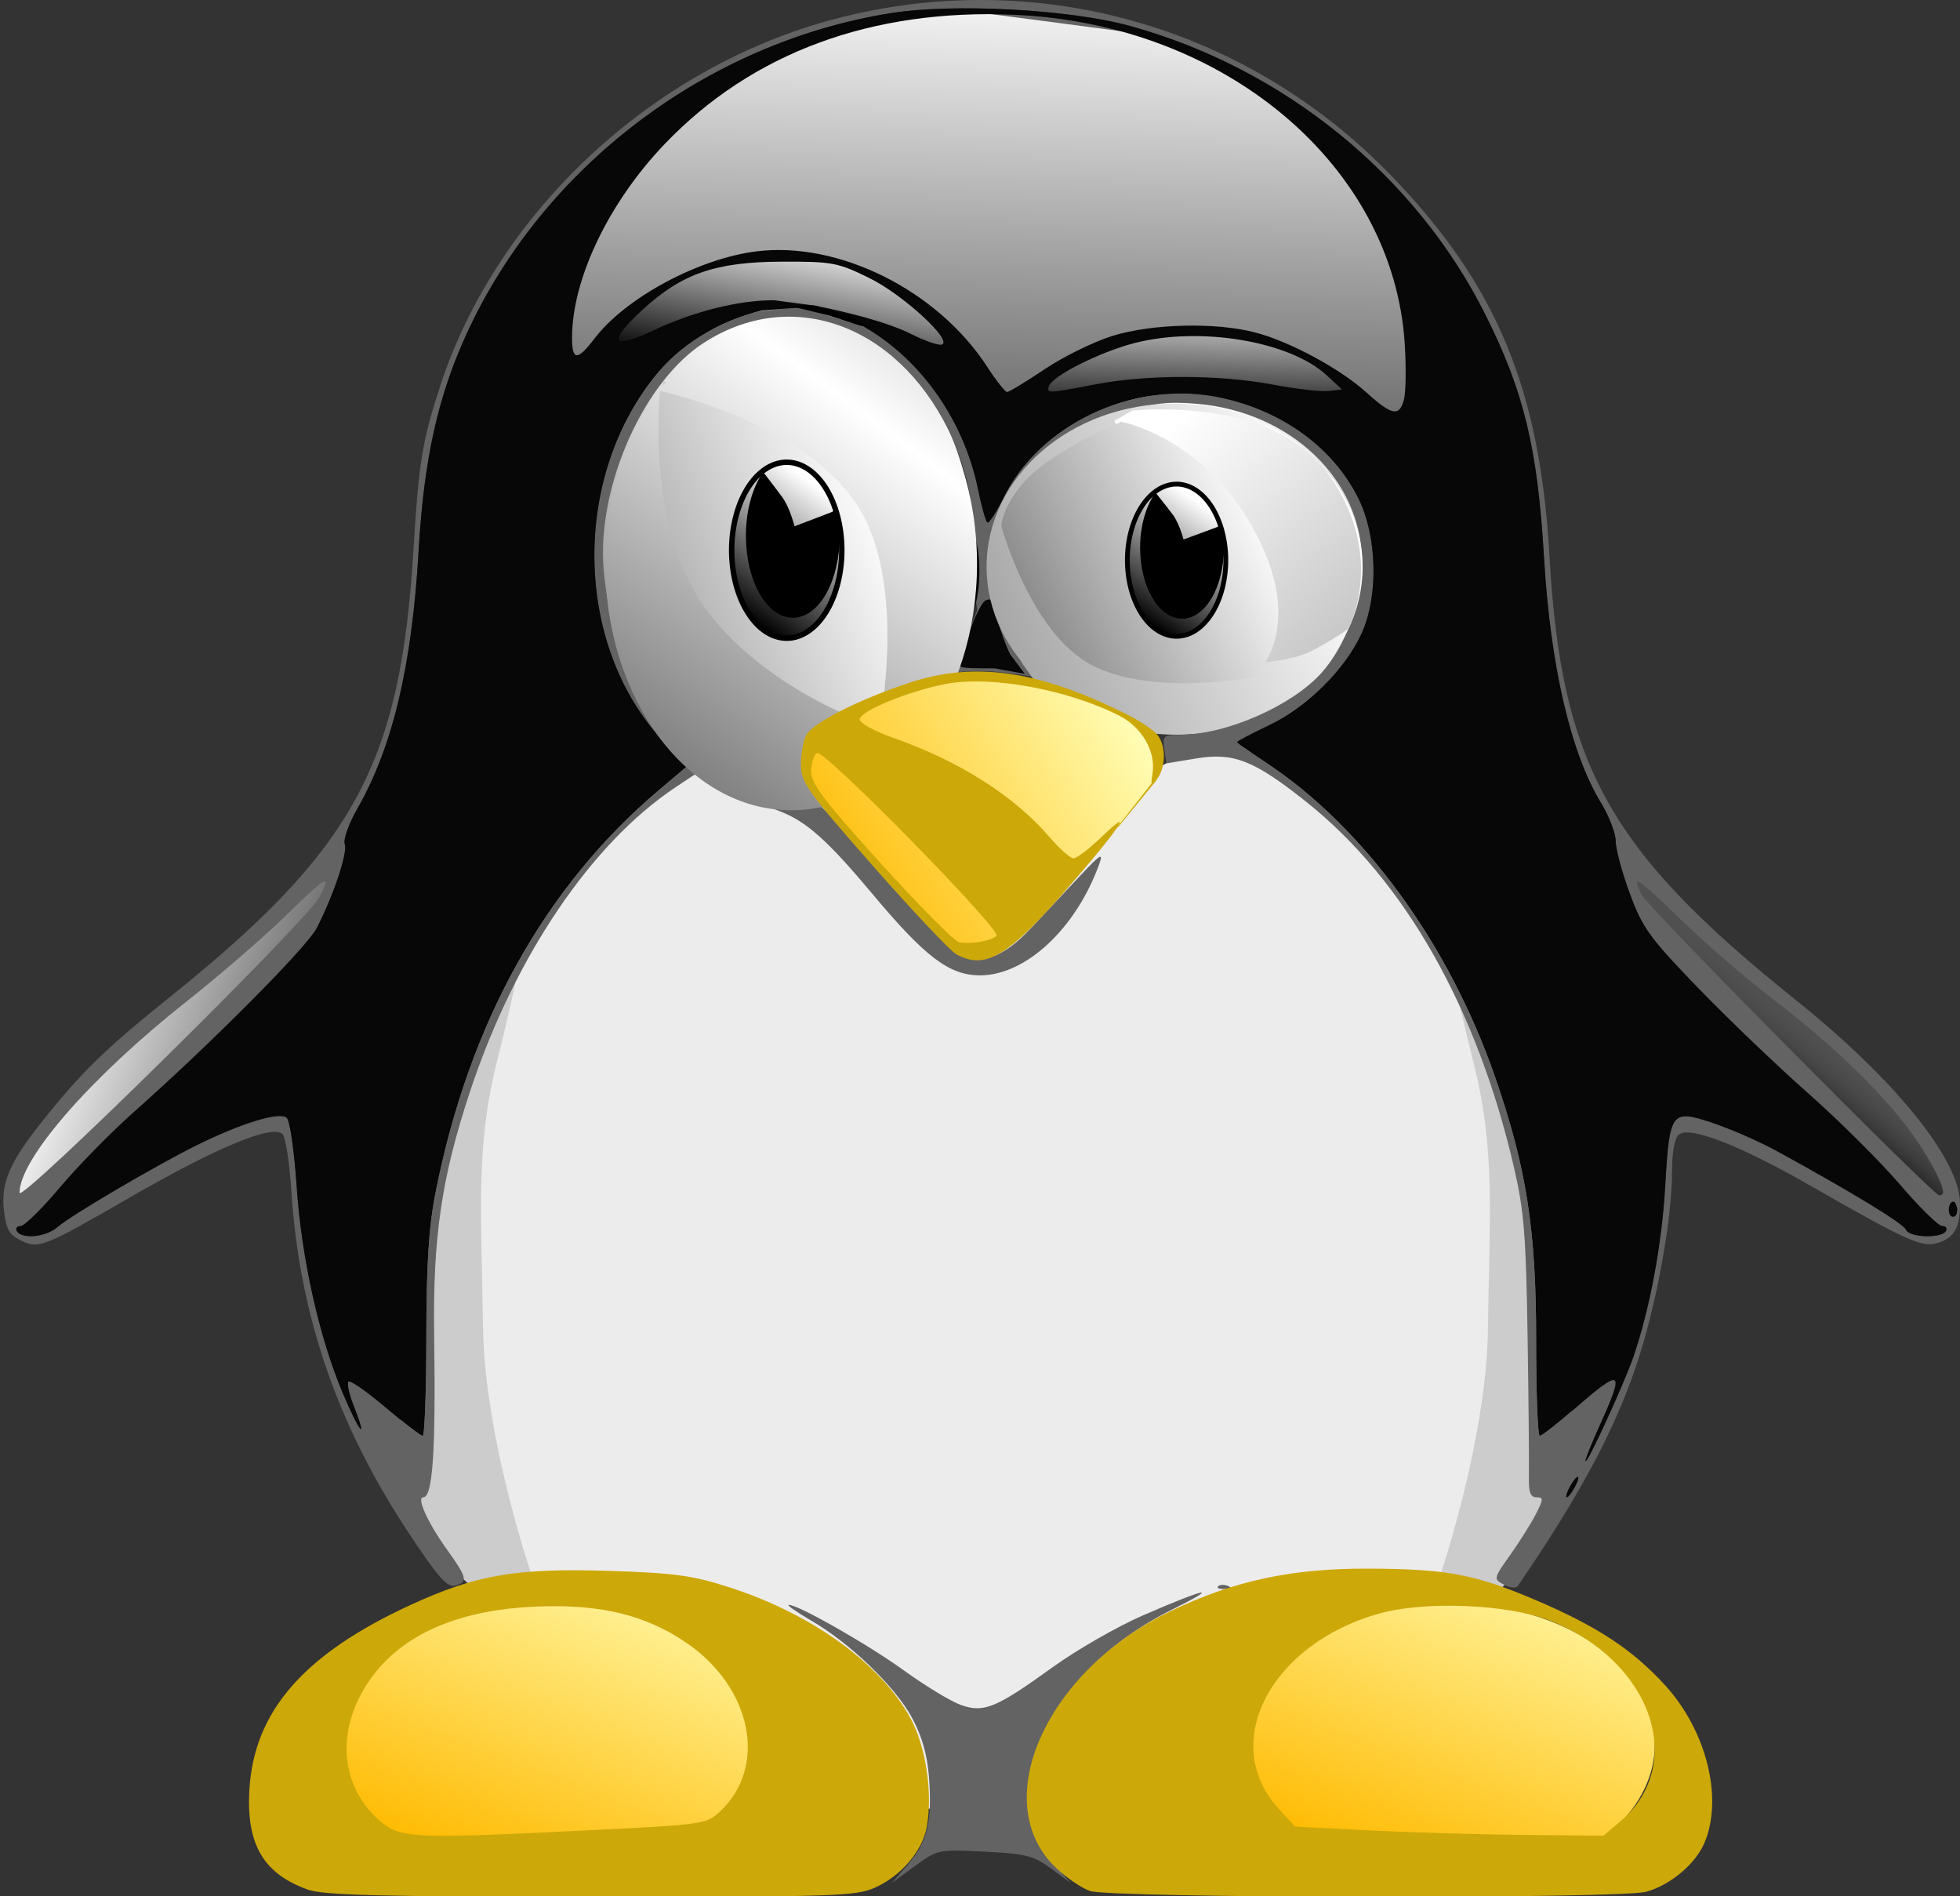 <?xml version="1.0" encoding="UTF-8" standalone="no"?>
<!-- Created with Inkscape (http://www.inkscape.org/) -->

<svg
   xmlns:dc="http://purl.org/dc/elements/1.1/"
   xmlns:cc="http://creativecommons.org/ns#"
   xmlns:rdf="http://www.w3.org/1999/02/22-rdf-syntax-ns#"
   xmlns:svg="http://www.w3.org/2000/svg"
   xmlns="http://www.w3.org/2000/svg"
   xmlns:xlink="http://www.w3.org/1999/xlink"
   xmlns:sodipodi="http://sodipodi.sourceforge.net/DTD/sodipodi-0.dtd"
   xmlns:inkscape="http://www.inkscape.org/namespaces/inkscape"
   version="1.0"
   width="609.688"
   height="589.726"
   id="svg2"
   sodipodi:version="0.32"
   inkscape:version="0.92.2 5c3e80d, 2017-08-06"
   sodipodi:docname="tux.svg"
   inkscape:output_extension="org.inkscape.output.svg.inkscape">
  <rect width="100%" height="100%" fill="#333333" stroke="none"/>
  <sodipodi:namedview
     inkscape:window-height="703"
     inkscape:window-width="1366"
     inkscape:pageshadow="2"
     inkscape:pageopacity="0.0"
     guidetolerance="10.0"
     gridtolerance="10.0"
     objecttolerance="10.0"
     borderopacity="1.0"
     bordercolor="#666666"
     pagecolor="#ffffff"
     id="base"
     showgrid="false"
     inkscape:zoom="0.8567168"
     inkscape:cx="114.63587"
     inkscape:cy="294.91286"
     inkscape:window-x="0"
     inkscape:window-y="282"
     inkscape:current-layer="leftEye"
     inkscape:window-maximized="1"
     inkscape:snap-to-guides="true"
     inkscape:snap-grids="false" />
  <defs
     id="defs4">
    <inkscape:perspective
       sodipodi:type="inkscape:persp3d"
       inkscape:vp_x="0 : 294.86316 : 1"
       inkscape:vp_y="0 : 1000 : 0"
       inkscape:vp_z="609.68799 : 294.86316 : 1"
       inkscape:persp3d-origin="304.84399 : 196.57544 : 1"
       id="perspective2713" />
    <linearGradient
       id="linearGradient23837">
      <stop
         id="stop23839"
         style="stop-color:#ffba00;stop-opacity:1"
         offset="0" />
      <stop
         id="stop23841"
         style="stop-color:#ffffba;stop-opacity:1"
         offset="1" />
    </linearGradient>
    <linearGradient
       id="linearGradient10084">
      <stop
         id="stop10086"
         style="stop-color:#000000;stop-opacity:1"
         offset="0" />
      <stop
         id="stop10088"
         style="stop-color:#000000;stop-opacity:0"
         offset="1" />
    </linearGradient>
    <linearGradient
       id="linearGradient5197">
      <stop
         id="stop5199"
         style="stop-color:#000000;stop-opacity:1"
         offset="0" />
      <stop
         id="stop5201"
         style="stop-color:#ffffff;stop-opacity:1"
         offset="1" />
    </linearGradient>
    <linearGradient
       id="linearGradient3225">
      <stop
         id="stop3227"
         style="stop-color:#000000;stop-opacity:0.72"
         offset="0" />
      <stop
         id="stop3229"
         style="stop-color:#ffffff;stop-opacity:0"
         offset="1" />
    </linearGradient>
    <linearGradient
       x1="263.61"
       y1="435.385"
       x2="358.502"
       y2="314.54"
       id="linearGradient7163"
       xlink:href="#linearGradient5197"
       gradientUnits="userSpaceOnUse"
       spreadMethod="reflect" />
    <linearGradient
       x1="353.828"
       y1="353.78"
       x2="370.982"
       y2="331.954"
       id="linearGradient10090"
       xlink:href="#linearGradient5197"
       gradientUnits="userSpaceOnUse" />
    <linearGradient
       x1="353.828"
       y1="353.78"
       x2="370.982"
       y2="331.954"
       id="linearGradient10111"
       xlink:href="#linearGradient5197"
       gradientUnits="userSpaceOnUse" />
    <linearGradient
       x1="283.116"
       y1="420.784"
       x2="450.774"
       y2="341.97"
       id="linearGradient11090"
       xlink:href="#linearGradient5197"
       gradientUnits="userSpaceOnUse" />
    <linearGradient
       x1="278.782"
       y1="598.482"
       x2="300.019"
       y2="538.18"
       id="linearGradient23835"
       xlink:href="#linearGradient23837"
       gradientUnits="userSpaceOnUse" />
    <linearGradient
       x1="278.782"
       y1="598.482"
       x2="300.019"
       y2="538.18"
       id="linearGradient3203"
       xlink:href="#linearGradient23837"
       gradientUnits="userSpaceOnUse" />
    <linearGradient
       x1="375.171"
       y1="481.127"
       x2="375.171"
       y2="627.552"
       id="linearGradient5169"
       xlink:href="#linearGradient3225"
       gradientUnits="userSpaceOnUse" />
    <linearGradient
       x1="374.405"
       y1="322.731"
       x2="376.959"
       y2="480.082"
       id="linearGradient3323"
       xlink:href="#linearGradient3225"
       gradientUnits="userSpaceOnUse"
       gradientTransform="matrix(1.024,0,0,1.05,-12.2,-42.416)" />
    <linearGradient
       x1="380.475"
       y1="608.659"
       x2="381.771"
       y2="498.263"
       id="linearGradient3331"
       xlink:href="#linearGradient3225"
       gradientUnits="userSpaceOnUse" />
    <linearGradient
       x1="351.306"
       y1="540.312"
       x2="353.609"
       y2="645.335"
       id="linearGradient3347"
       xlink:href="#linearGradient3225"
       gradientUnits="userSpaceOnUse" />
    <linearGradient
       x1="353.828"
       y1="353.78"
       x2="370.982"
       y2="331.954"
       id="linearGradient2254"
       xlink:href="#linearGradient5197"
       gradientUnits="userSpaceOnUse" />
    <linearGradient
       x1="416.037"
       y1="314.992"
       x2="416.674"
       y2="287.509"
       id="linearGradient2365"
       xlink:href="#linearGradient5197"
       gradientUnits="userSpaceOnUse"
       gradientTransform="matrix(1.591,0,0,1.591,-1056.204,29.129)" />
    <linearGradient
       x1="333.627"
       y1="305.531"
       x2="338.832"
       y2="276.245"
       id="linearGradient2368"
       xlink:href="#linearGradient5197"
       gradientUnits="userSpaceOnUse"
       gradientTransform="matrix(1.591,0,0,1.591,-1056.204,29.129)" />
    <linearGradient
       x1="379.113"
       y1="378.88"
       x2="383.809"
       y2="225.323"
       id="linearGradient2371"
       xlink:href="#linearGradient5197"
       gradientUnits="userSpaceOnUse"
       gradientTransform="matrix(1.591,0,0,1.591,-1056.204,29.129)"
       spreadMethod="repeat" />
    <linearGradient
       x1="267.005"
       y1="450.158"
       x2="195.341"
       y2="423.268"
       id="linearGradient2375"
       xlink:href="#linearGradient5197"
       gradientUnits="userSpaceOnUse"
       gradientTransform="matrix(1.591,0,0,1.591,-1056.204,29.129)" />
    <linearGradient
       x1="346.896"
       y1="409.873"
       x2="406.499"
       y2="371.665"
       id="linearGradient2379"
       xlink:href="#linearGradient23837"
       gradientUnits="userSpaceOnUse"
       gradientTransform="matrix(1.591,0,0,1.591,-1056.204,29.129)" />
    <linearGradient
       x1="228.8"
       y1="401.767"
       x2="361.57"
       y2="343.166"
       id="linearGradient2382"
       xlink:href="#linearGradient5197"
       gradientUnits="userSpaceOnUse"
       gradientTransform="matrix(1.591,0,0,1.591,-1056.204,29.129)" />
    <linearGradient
       x1="335.762"
       y1="383.675"
       x2="432.982"
       y2="334.342"
       id="linearGradient2385"
       xlink:href="#linearGradient5197"
       gradientUnits="userSpaceOnUse"
       gradientTransform="matrix(1.591,0,0,1.591,-1056.204,29.129)" />
    <linearGradient
       x1="584.447"
       y1="496.834"
       x2="411.609"
       y2="312.987"
       id="linearGradient2388"
       xlink:href="#linearGradient5197"
       gradientUnits="userSpaceOnUse"
       gradientTransform="matrix(1.591,0,0,1.591,-1056.204,29.129)" />
    <linearGradient
       x1="533.033"
       y1="446.524"
       x2="547.334"
       y2="428.583"
       id="linearGradient2392"
       xlink:href="#linearGradient3225"
       gradientUnits="userSpaceOnUse"
       gradientTransform="matrix(1.591,0,0,1.591,-1056.204,29.129)" />
    <linearGradient
       inkscape:collect="always"
       xlink:href="#linearGradient5197"
       id="linearGradient2725"
       gradientUnits="userSpaceOnUse"
       spreadMethod="reflect"
       x1="263.61"
       y1="435.385"
       x2="358.502"
       y2="314.54"
       gradientTransform="matrix(1.66,0,0,1.567,-314.914,-355.608)" />
    <linearGradient
       inkscape:collect="always"
       xlink:href="#linearGradient5197"
       id="linearGradient2727"
       gradientUnits="userSpaceOnUse"
       x1="283.116"
       y1="420.784"
       x2="450.774"
       y2="341.97"
       gradientTransform="matrix(1.731,0,0,1.824,-355.592,-447.436)" />
    <linearGradient
       inkscape:collect="always"
       xlink:href="#linearGradient5197"
       id="linearGradient2729"
       gradientUnits="userSpaceOnUse"
       gradientTransform="matrix(1.549,0,0,1.525,-273.677,-344.443)"
       x1="584.447"
       y1="496.834"
       x2="411.609"
       y2="312.987" />
    <linearGradient
       inkscape:collect="always"
       xlink:href="#linearGradient5197"
       id="linearGradient2731"
       gradientUnits="userSpaceOnUse"
       gradientTransform="matrix(1.591,0,0,1.591,-291.448,-365.043)"
       x1="335.762"
       y1="383.675"
       x2="432.982"
       y2="334.342" />
    <linearGradient
       inkscape:collect="always"
       xlink:href="#linearGradient5197"
       id="linearGradient2733"
       gradientUnits="userSpaceOnUse"
       gradientTransform="matrix(1.591,0,0,1.591,-291.448,-365.043)"
       x1="228.8"
       y1="401.767"
       x2="361.57"
       y2="343.166" />
    <linearGradient
       inkscape:collect="always"
       xlink:href="#linearGradient23837"
       id="linearGradient2779"
       gradientUnits="userSpaceOnUse"
       gradientTransform="matrix(1.591,0,0,1.591,-290.843,-367.823)"
       x1="346.896"
       y1="409.873"
       x2="406.499"
       y2="371.665" />
    <linearGradient
       inkscape:collect="always"
       xlink:href="#linearGradient23837"
       id="linearGradient2781"
       gradientUnits="userSpaceOnUse"
       x1="278.782"
       y1="598.482"
       x2="300.019"
       y2="538.18"
       gradientTransform="matrix(1.735,0,0,1.891,-334.142,-549.143)" />
    <linearGradient
       inkscape:collect="always"
       xlink:href="#linearGradient23837"
       id="linearGradient2783"
       gradientUnits="userSpaceOnUse"
       x1="278.782"
       y1="598.482"
       x2="300.019"
       y2="538.18"
       gradientTransform="matrix(1.735,0,0,1.891,-52.985,-549.143)" />
    <inkscape:perspective
       id="perspective3210"
       inkscape:persp3d-origin="0.5 : 0.33333333 : 1"
       inkscape:vp_z="1 : 0.5 : 1"
       inkscape:vp_y="0 : 1000 : 0"
       inkscape:vp_x="0 : 0.5 : 1"
       sodipodi:type="inkscape:persp3d" />
    <linearGradient
       x1="353.828"
       y1="353.78"
       x2="370.982"
       y2="331.954"
       id="linearGradient2254-2"
       xlink:href="#linearGradient5197-3"
       gradientUnits="userSpaceOnUse" />
    <linearGradient
       id="linearGradient5197-3">
      <stop
         id="stop5199-7"
         style="stop-color:#000000;stop-opacity:1"
         offset="0" />
      <stop
         id="stop5201-5"
         style="stop-color:#ffffff;stop-opacity:1"
         offset="1" />
    </linearGradient>
    <inkscape:perspective
       id="perspective3263"
       inkscape:persp3d-origin="0.5 : 0.33333333 : 1"
       inkscape:vp_z="1 : 0.5 : 1"
       inkscape:vp_y="0 : 1000 : 0"
       inkscape:vp_x="0 : 0.5 : 1"
       sodipodi:type="inkscape:persp3d" />
    <linearGradient
       x1="353.828"
       y1="353.78"
       x2="370.982"
       y2="331.954"
       id="linearGradient10090-8"
       xlink:href="#linearGradient5197-9"
       gradientUnits="userSpaceOnUse" />
    <linearGradient
       id="linearGradient5197-9">
      <stop
         id="stop5199-73"
         style="stop-color:#000000;stop-opacity:1"
         offset="0" />
      <stop
         id="stop5201-6"
         style="stop-color:#ffffff;stop-opacity:1"
         offset="1" />
    </linearGradient>
    <linearGradient
       inkscape:collect="always"
       xlink:href="#linearGradient5197-9"
       id="linearGradient3300"
       gradientUnits="userSpaceOnUse"
       gradientTransform="matrix(1.79,0,0,1.591,63.891,-182.656)"
       x1="353.828"
       y1="353.78"
       x2="370.982"
       y2="331.954" />
    <linearGradient
       inkscape:collect="always"
       xlink:href="#linearGradient23837"
       id="linearGradient2916"
       gradientUnits="userSpaceOnUse"
       gradientTransform="matrix(1.591,0,0,1.591,-290.843,-367.823)"
       x1="346.896"
       y1="409.873"
       x2="406.499"
       y2="371.665" />
    <linearGradient
       inkscape:collect="always"
       xlink:href="#linearGradient23837"
       id="linearGradient2920"
       gradientUnits="userSpaceOnUse"
       gradientTransform="matrix(1.591,0,0,1.591,-290.843,-367.823)"
       x1="346.896"
       y1="409.873"
       x2="406.499"
       y2="371.665" />
    <linearGradient
       inkscape:collect="always"
       xlink:href="#linearGradient23837"
       id="linearGradient2923"
       gradientUnits="userSpaceOnUse"
       gradientTransform="matrix(1.735,0,0,1.891,-52.985,-549.143)"
       x1="278.782"
       y1="598.482"
       x2="300.019"
       y2="538.18" />
    <linearGradient
       inkscape:collect="always"
       xlink:href="#linearGradient23837"
       id="linearGradient2926"
       gradientUnits="userSpaceOnUse"
       gradientTransform="matrix(1.735,0,0,1.891,-334.142,-549.143)"
       x1="278.782"
       y1="598.482"
       x2="300.019"
       y2="538.18" />
    <linearGradient
       inkscape:collect="always"
       xlink:href="#linearGradient5197"
       id="linearGradient2932"
       gradientUnits="userSpaceOnUse"
       gradientTransform="matrix(1.591,0,0,1.591,-291.448,-365.043)"
       x1="228.8"
       y1="401.767"
       x2="361.57"
       y2="343.166" />
    <linearGradient
       inkscape:collect="always"
       xlink:href="#linearGradient5197"
       id="linearGradient2935"
       gradientUnits="userSpaceOnUse"
       gradientTransform="matrix(1.591,0,0,1.591,-291.448,-365.043)"
       x1="335.762"
       y1="383.675"
       x2="432.982"
       y2="334.342" />
    <linearGradient
       inkscape:collect="always"
       xlink:href="#linearGradient5197"
       id="linearGradient2938"
       gradientUnits="userSpaceOnUse"
       gradientTransform="matrix(1.549,0,0,1.525,-273.677,-344.443)"
       x1="584.447"
       y1="496.834"
       x2="411.609"
       y2="312.987" />
    <linearGradient
       inkscape:collect="always"
       xlink:href="#linearGradient5197"
       id="linearGradient2941"
       gradientUnits="userSpaceOnUse"
       gradientTransform="matrix(1.731,0,0,1.824,-355.592,-447.436)"
       x1="283.116"
       y1="420.784"
       x2="450.774"
       y2="341.97" />
    <linearGradient
       inkscape:collect="always"
       xlink:href="#linearGradient5197"
       id="linearGradient2944"
       gradientUnits="userSpaceOnUse"
       gradientTransform="matrix(1.66,0,0,1.567,-314.914,-355.608)"
       spreadMethod="reflect"
       x1="263.61"
       y1="435.385"
       x2="358.502"
       y2="314.54" />
    <linearGradient
       inkscape:collect="always"
       xlink:href="#linearGradient23837"
       id="linearGradient2933"
       gradientUnits="userSpaceOnUse"
       gradientTransform="matrix(1.735,0,0,1.891,-52.985,-549.143)"
       x1="278.782"
       y1="598.482"
       x2="300.019"
       y2="538.18" />
    <linearGradient
       inkscape:collect="always"
       xlink:href="#linearGradient23837"
       id="linearGradient2936"
       gradientUnits="userSpaceOnUse"
       gradientTransform="matrix(1.735,0,0,1.891,-334.142,-549.143)"
       x1="278.782"
       y1="598.482"
       x2="300.019"
       y2="538.18" />
    <linearGradient
       inkscape:collect="always"
       xlink:href="#linearGradient5197"
       id="linearGradient2939"
       gradientUnits="userSpaceOnUse"
       gradientTransform="matrix(1.591,0,0,1.591,-291.448,-365.043)"
       x1="228.8"
       y1="401.767"
       x2="361.57"
       y2="343.166" />
    <linearGradient
       inkscape:collect="always"
       xlink:href="#linearGradient5197"
       id="linearGradient2942"
       gradientUnits="userSpaceOnUse"
       gradientTransform="matrix(1.591,0,0,1.591,-291.448,-365.043)"
       x1="335.762"
       y1="383.675"
       x2="432.982"
       y2="334.342" />
    <linearGradient
       inkscape:collect="always"
       xlink:href="#linearGradient5197"
       id="linearGradient2945"
       gradientUnits="userSpaceOnUse"
       gradientTransform="matrix(1.549,0,0,1.525,-273.677,-344.443)"
       x1="584.447"
       y1="496.834"
       x2="411.609"
       y2="312.987" />
    <linearGradient
       inkscape:collect="always"
       xlink:href="#linearGradient5197"
       id="linearGradient2948"
       gradientUnits="userSpaceOnUse"
       gradientTransform="matrix(1.731,0,0,1.824,-355.592,-447.436)"
       x1="283.116"
       y1="420.784"
       x2="450.774"
       y2="341.97" />
    <linearGradient
       inkscape:collect="always"
       xlink:href="#linearGradient5197"
       id="linearGradient2951"
       gradientUnits="userSpaceOnUse"
       gradientTransform="matrix(1.66,0,0,1.567,-314.914,-355.608)"
       spreadMethod="reflect"
       x1="263.61"
       y1="435.385"
       x2="358.502"
       y2="314.54" />
    <linearGradient
       inkscape:collect="always"
       xlink:href="#linearGradient23837"
       id="linearGradient3039"
       gradientUnits="userSpaceOnUse"
       gradientTransform="matrix(1.591,0,0,1.591,-290.843,-367.823)"
       x1="346.896"
       y1="409.873"
       x2="406.499"
       y2="371.665" />
    <linearGradient
       inkscape:collect="always"
       xlink:href="#linearGradient23837"
       id="linearGradient3043"
       gradientUnits="userSpaceOnUse"
       gradientTransform="matrix(1.591,0,0,1.591,-290.843,-367.823)"
       x1="346.896"
       y1="409.873"
       x2="406.499"
       y2="371.665" />
    <linearGradient
       inkscape:collect="always"
       xlink:href="#linearGradient5197-3"
       id="linearGradient3051"
       gradientUnits="userSpaceOnUse"
       x1="353.828"
       y1="353.78"
       x2="370.982"
       y2="331.954" />
    <linearGradient
       inkscape:collect="always"
       xlink:href="#linearGradient23837"
       id="linearGradient3919"
       gradientUnits="userSpaceOnUse"
       gradientTransform="matrix(1.735,0,0,1.891,-334.142,-549.143)"
       x1="278.782"
       y1="598.482"
       x2="300.019"
       y2="538.18" />
    <linearGradient
       inkscape:collect="always"
       xlink:href="#linearGradient23837"
       id="linearGradient3921"
       gradientUnits="userSpaceOnUse"
       gradientTransform="matrix(1.735,0,0,1.891,-52.985,-549.143)"
       x1="278.782"
       y1="598.482"
       x2="300.019"
       y2="538.18" />
    <linearGradient
       inkscape:collect="always"
       xlink:href="#linearGradient23837"
       id="linearGradient3923"
       gradientUnits="userSpaceOnUse"
       gradientTransform="matrix(1.591,0,0,1.591,-290.843,-367.823)"
       x1="346.896"
       y1="409.873"
       x2="406.499"
       y2="371.665" />
    <linearGradient
       inkscape:collect="always"
       xlink:href="#linearGradient23837"
       id="linearGradient3927"
       gradientUnits="userSpaceOnUse"
       gradientTransform="matrix(1.591,0,0,1.591,-290.843,-367.823)"
       x1="346.896"
       y1="409.873"
       x2="406.499"
       y2="371.665" />
    <linearGradient
       inkscape:collect="always"
       xlink:href="#linearGradient23837"
       id="linearGradient3930"
       gradientUnits="userSpaceOnUse"
       gradientTransform="matrix(1.735,0,0,1.891,-52.985,-549.143)"
       x1="278.782"
       y1="598.482"
       x2="300.019"
       y2="538.18" />
    <linearGradient
       inkscape:collect="always"
       xlink:href="#linearGradient23837"
       id="linearGradient3933"
       gradientUnits="userSpaceOnUse"
       gradientTransform="matrix(1.735,0,0,1.891,-334.142,-549.143)"
       x1="278.782"
       y1="598.482"
       x2="300.019"
       y2="538.18" />
    <linearGradient
       inkscape:collect="always"
       xlink:href="#linearGradient5197-3"
       id="linearGradient4118"
       gradientUnits="userSpaceOnUse"
       gradientTransform="matrix(1.601,0,0,1.377,555.665,-71.718)"
       x1="353.828"
       y1="353.78"
       x2="370.982"
       y2="331.954" />
    <linearGradient
       inkscape:collect="always"
       xlink:href="#linearGradient5197-9"
       id="linearGradient4123"
       gradientUnits="userSpaceOnUse"
       gradientTransform="matrix(1.79,0,0,1.591,1620.058,-260.983)"
       x1="353.828"
       y1="353.78"
       x2="370.982"
       y2="331.954" />
    <linearGradient
       inkscape:collect="always"
       xlink:href="#linearGradient5197-9"
       id="linearGradient4134"
       gradientUnits="userSpaceOnUse"
       gradientTransform="matrix(1.79,0,0,1.591,1620.058,-260.983)"
       x1="353.828"
       y1="353.78"
       x2="370.982"
       y2="331.954" />
  </defs>
  <g
     id="tux"
     inkscape:label="#g3053"
     style="display:inline">
    <g
       inkscape:label="#layer1"
       style="display:inline"
       id="tuxBody"
       transform="translate(765.794,-397.171)">
      <path
         style="fill:#ececec;fill-opacity:1;fill-rule:evenodd;stroke:none"
         id="path17935"
         d="m -603.037,892.272 c 0,0 -8.604,-12.907 -10.039,-15.775 -1.434,-2.868 -25.096,-93.215 -19.36,-123.33 5.736,-30.116 7.887,-53.061 12.907,-59.514 5.019,-6.453 33.701,-42.305 37.286,-44.456 3.585,-2.151 18.643,-26.53 27.964,-26.53 9.321,0 76.006,30.116 84.61,28.681 8.604,-1.434 45.89,-1.434 48.758,-3.585 2.868,-2.151 13.624,-10.755 13.624,-10.755 l 10.039,-5.736 c 0,0 22.945,-2.151 27.247,-2.151 4.302,0 31.55,15.775 38.72,23.662 7.17,7.887 52.344,59.514 51.627,86.761 -0.717,27.247 0,48.758 -2.868,56.646 -2.868,7.887 -10.756,35.852 -12.907,43.739 -2.151,7.887 -6.453,24.379 -7.17,30.832 -0.717,6.453 -8.604,12.907 -11.473,15.775 -2.868,2.868 -40.154,8.604 -47.324,11.473 -7.17,2.868 -29.398,18.643 -35.852,21.511 -6.453,2.868 -20.794,12.907 -20.794,12.907 0,0 -20.077,20.077 -24.379,22.228 -4.302,2.151 -40.871,9.322 -53.778,1.434 -12.907,-7.887 -27.247,-21.511 -33.701,-29.398 -6.453,-7.887 -20.794,-22.945 -25.813,-27.247 -5.019,-4.302 -47.324,-5.736 -47.324,-7.17 z"
         inkscape:connector-curvature="0" />
      <path
         style="fill:url(#linearGradient7163);fill-opacity:1;stroke:none"
         id="path6186"
         transform="matrix(1.66,0,0,1.567,-1081.671,38.564)"
         d="m 372.836,338.83 a 34.832,48.884 0 1 1 -69.664,0 34.832,48.884 0 1 1 69.664,0 z"
         inkscape:connector-curvature="0" />
      <path
         style="fill:#cccccc;fill-opacity:1;fill-rule:evenodd;stroke:none"
         id="path6184"
         d="m -599.845,888.851 c 0,0 -15.227,-43.777 -15.703,-78.989 -0.476,-35.212 -2.379,-55.673 4.283,-82.32 6.662,-26.647 6.662,-29.978 6.662,-29.978 l -34.26,65.665 c 0,0 -5.234,29.026 -5.71,31.881 -0.476,2.855 4.283,55.197 4.283,55.197 l 5.234,18.082 11.42,18.082 6.662,6.186 z"
         inkscape:connector-curvature="0" />
      <path
         style="fill:#cccccc;fill-opacity:1;fill-rule:evenodd;stroke:none"
         id="path4226"
         d="m -318.659,889.802 c 0,0 15.227,-43.777 15.703,-78.989 0.476,-35.212 2.379,-55.673 -4.283,-82.32 -6.662,-26.647 -6.662,-29.978 -6.662,-29.978 l 34.26,65.665 c 0,0 5.234,29.026 5.71,31.881 0.476,2.855 -4.283,55.197 -4.283,55.197 l -5.234,18.082 -11.42,18.082 -6.662,6.186 z"
         inkscape:connector-curvature="0" />
      <path
         style="fill:url(#linearGradient2392);fill-opacity:1;fill-rule:evenodd;stroke:none"
         id="path2253"
         d="m -257.957,669.008 2.069,8.276 86.487,88.142 8.276,7.035 3.31,-1.655 -3.724,-10.759 -12.001,-16.966 -15.311,-16.553 -25.656,-21.932 -16.553,-13.242 -14.07,-12.828 -5.793,-5.793 -2.483,-2.069 z"
         inkscape:connector-curvature="0" />
      <path
         style="fill:url(#linearGradient11090);fill-opacity:1;stroke:none"
         id="path10113"
         transform="matrix(1.778,0,0,1.904,-1140.344,-78.379)"
         d="m 450.274,341.97 a 33.785,27.806 0 1 1 -67.571,0 33.785,27.806 0 1 1 67.571,0 z"
         inkscape:connector-curvature="0" />
      <path
         style="fill:url(#linearGradient2388);fill-opacity:1;fill-rule:evenodd;stroke:none"
         id="path13048"
         d="m -376.711,604.301 c 0,0 12.848,-0.952 18.558,-3.331 5.71,-2.379 13.799,-8.089 13.799,-8.089 0,0 12.372,-22.84 -5.71,-49.487 -18.082,-26.647 -63.286,-21.413 -63.286,-21.413 l -5.71,3.331 z"
         inkscape:connector-curvature="0" />
      <path
         style="fill:url(#linearGradient2385);fill-opacity:1;fill-rule:evenodd;stroke:none"
         id="path12067"
         d="m -416.205,525.312 v 0 c 0,0 26.647,4.758 42.349,35.212 15.703,30.453 -0.952,44.253 -0.952,44.253 0,0 -31.405,6.186 -50.439,-3.807 -19.033,-9.992 -28.074,-43.301 -28.074,-43.301 0,0 0.952,-10.944 15.227,-20.461 14.275,-9.517 22.364,-11.42 21.888,-11.896 z"
         inkscape:connector-curvature="0" />
      <path
         style="fill:url(#linearGradient2382);fill-opacity:1;fill-rule:evenodd;stroke:none"
         id="path7165"
         d="m -559.432,515.796 c 0,0 -4.758,42.825 14.751,68.52 19.509,25.695 53.294,36.163 53.294,36.163 0,0 9.993,-47.584 -8.565,-71.851 -18.558,-24.268 -59.479,-32.833 -59.479,-32.833 z"
         inkscape:connector-curvature="0" />
      <path
         style="fill:url(#linearGradient2375);fill-opacity:1;fill-rule:evenodd;stroke:none"
         id="path6164"
         d="m -668.336,670.32 c 0,0 -26.718,24.907 -34.417,31.7 -7.699,6.793 -18.341,13.812 -30.794,26.039 -12.453,12.227 -23.548,26.265 -24.228,27.624 -0.679,1.359 -4.529,7.019 -4.302,10.416 0.226,3.396 -0.906,7.925 1.585,7.019 2.491,-0.906 52.305,-47.55 55.701,-51.399 3.396,-3.849 27.624,-28.303 32.605,-33.511 4.981,-5.208 7.925,-11.095 7.925,-11.095 l 1.585,-5.208 0.226,-1.585 z"
         inkscape:connector-curvature="0" />
      <path
         style="fill:#636363"
         id="path2225"
         d="m -483.288,976.964 c 5.965,-6.817 7.556,-13.564 6.45,-27.346 -0.548,-6.825 -2.235,-12.642 -5.302,-18.276 -5.259,-9.662 -19.119,-23.023 -31.172,-30.048 -4.67,-2.722 -7.88,-4.965 -7.133,-4.984 2.909,-0.075 24.671,12.328 36.029,20.535 6.572,4.748 14.455,9.517 17.519,10.596 7.18,2.53 10.865,1.011 28.647,-11.806 7.44,-5.363 19.973,-12.556 27.851,-15.986 19.907,-8.666 24.896,-9.665 9.146,-1.832 -38.626,19.212 -56.243,57.697 -36.411,79.543 l 4.984,5.489 -6.166,-4.528 c -5.451,-4.003 -7.85,-4.612 -20.689,-5.256 -14.388,-0.721 -14.59,-0.679 -21.685,4.496 l -7.162,5.224 z m -155.263,-102.844 c -22.311,-33.681 -34.096,-67.912 -36.591,-106.289 -0.581,-8.934 -1.811,-16.999 -2.735,-17.922 -3.124,-3.124 -20.255,3.983 -47.638,19.761 -26.646,15.354 -28.19,15.973 -33.514,13.431 -3.895,-1.859 -4.825,-3.436 -5.533,-9.384 -1.033,-8.678 1.76,-15.126 12.206,-28.177 12.126,-15.149 19.511,-22.319 39.573,-38.419 57.175,-45.882 71.578,-72.341 75.597,-138.878 1.645,-27.233 2.686,-33.648 8.231,-50.744 17.616,-54.309 66.323,-99.625 123.054,-114.484 62.476,-16.364 127.941,2.166 173.076,48.988 32.62,33.84 46.058,66.199 49.008,118.015 3.704,65.065 18.388,91.534 76.666,138.2 30.53,24.447 50.709,49.3 51.033,62.853 0.191,7.988 -1.85,11.418 -7.66,12.876 -4.451,1.117 -9.839,-1.38 -38.877,-18.016 -22.011,-12.61 -37.549,-18.637 -40.893,-15.861 -1.355,1.124 -2.133,5.322 -2.137,11.521 -0.008,12.941 -3.71,35.171 -8.786,52.77 -6.701,23.233 -17.853,44.889 -39.148,76.02 -0.579,0.846 -2.388,0.702 -4.346,-0.346 -3.317,-1.775 -3.295,-1.879 1.988,-9.315 2.939,-4.136 6.524,-9.848 7.967,-12.693 2.353,-4.638 2.367,-5.172 0.133,-5.172 -1.896,0 -2.454,-1.619 -2.333,-6.764 0.087,-3.72 -0.095,-23.236 -0.406,-43.368 -0.482,-31.216 -1.105,-38.934 -4.227,-52.429 -11.504,-49.715 -34.076,-89.435 -64.644,-113.758 -16.201,-12.891 -22.56,-15.4 -34.169,-13.48 l -9.318,1.541 -0.651,-4.438 c -0.609,-4.147 -0.279,-4.439 5.041,-4.456 14.209,-0.047 34.552,-8.955 43.781,-19.17 7.619,-8.433 12.628,-22.305 12.61,-34.922 -0.037,-25.29 -22.202,-46.408 -51.268,-48.845 -9.033,-0.757 -13.339,-0.257 -22.15,2.577 -12.201,3.923 -24.624,12.474 -30.282,20.843 l -3.74,5.532 -6.602,20.969 c 2.912,0.541 16.294,-18.907 15.2,-18.791 -3.137,0.33 -2.314,5.355 1.7,10.371 3.21,4.012 4.113,4.356 7.154,2.729 4.315,-2.309 4.33,-3.341 0.126,-9.095 -2.504,-3.428 -1.93,-3.119 2.266,1.222 12.66,13.094 -5.623,26.247 -8.495,42.926 -0.095,0.55 -10.549,-5.04 -10.015,-4.174 0.632,1.022 1.052,8.791 -7.628,8.056 -7.347,-0.621 -4.384,-23.485 -7.373,-23.473 -13.763,0.055 -32.944,11.622 -33.004,-7.663 -0.03,-9.776 0.635,-13.017 3.674,-17.904 3.462,-5.569 8.226,-8.066 8.226,-4.312 0,0.911 1.609,3.954 3.575,6.764 1.967,2.809 3.724,5.373 3.905,5.697 0.952,1.704 8.435,-1.82 8.435,-3.973 0,-1.69 0.866,-2.195 2.614,-1.524 4.597,1.764 1.642,-15.386 -4.949,-28.723 -16.371,-33.123 -49.277,-44.642 -76.443,-26.759 -17.192,11.318 -30.979,40.319 -30.979,65.165 0,11.768 4.064,28.945 9.437,39.888 6.866,13.984 22.214,28.291 34.034,31.727 4.973,1.446 11.53,2.414 14.571,2.152 5.318,-0.458 6.36,0.468 27.168,24.15 11.901,13.545 23.447,25.587 25.658,26.76 6.798,3.607 13.683,1.099 22.374,-8.151 4.292,-4.568 11.162,-11.886 15.266,-16.263 6.362,-6.784 7.223,-7.296 5.84,-3.474 -7.227,19.975 -22.83,34.508 -37.047,34.508 -9.564,0 -17.015,-5.648 -33.579,-25.454 -13.644,-16.315 -20.407,-22.375 -28.423,-25.47 -2.873,-1.109 -10.047,-4.171 -15.944,-6.806 l -10.721,-4.79 -5.99,3.981 c -26.249,17.444 -50.112,52.749 -63.983,94.661 -8.895,26.878 -11.599,45.315 -11.158,76.079 0.514,35.812 -0.453,50.132 -3.383,50.132 -2.205,0 1.387,7.921 7.367,16.244 6.314,8.789 6.613,10.146 2.474,11.228 -2.394,0.626 -5.321,-2.699 -14.268,-16.205 z m 362.634,-14.45 c 0.937,-1.751 1.345,-3.183 0.908,-3.183 -0.438,0 -1.562,1.432 -2.499,3.183 -0.937,1.751 -1.345,3.183 -0.908,3.183 0.438,0 1.562,-1.432 2.499,-3.183 z m 18.259,-40.636 c 5.061,-14.793 8.807,-34.921 9.844,-52.895 1.352,-23.442 1.838,-24.077 15.005,-19.644 5.614,1.89 14.505,5.794 19.757,8.676 23.819,13.07 39.41,22.572 40.135,24.461 0.926,2.412 10.949,2.787 12.384,0.464 0.541,-0.875 0.038,-1.591 -1.117,-1.591 -1.155,0 -7.106,-5.843 -13.224,-12.986 -6.118,-7.142 -19.001,-19.94 -28.63,-28.44 -9.629,-8.5 -25.026,-23.246 -34.217,-32.77 -15.033,-15.577 -17.153,-18.514 -21.115,-29.252 -2.422,-6.565 -4.392,-13.895 -4.377,-16.289 0.015,-2.394 -2.053,-7.765 -4.595,-11.936 -9.384,-15.396 -15.712,-42.597 -17.684,-76.018 -2.026,-34.341 -6.241,-51.82 -18.296,-75.861 -21.69,-43.257 -62.762,-76.584 -110.59,-89.735 -18.747,-5.155 -54.907,-7.074 -74.413,-3.948 -57.114,9.15 -108.015,47.657 -131.875,99.765 -8.951,19.548 -13.268,39.068 -14.91,67.421 -2.074,35.803 -8.068,61.029 -19.071,80.262 -2.676,4.677 -4.426,9.6 -3.899,10.972 0.993,2.587 -3.482,15.982 -8.748,26.184 -3.061,5.93 -32.813,35.85 -56.82,57.139 -7.106,6.301 -17.468,16.865 -23.027,23.474 -5.559,6.609 -11.066,12.017 -12.238,12.017 -1.172,0 -1.689,0.716 -1.148,1.591 1.6,2.588 9.086,1.818 12.629,-1.299 4.044,-3.558 30.126,-18.902 43.073,-25.34 14.147,-7.034 26.172,-10.69 28.269,-8.593 0.948,0.948 2.313,10.474 3.035,21.17 1.504,22.305 6.922,46.712 14.236,64.139 5.251,12.51 8.136,16.022 3.531,4.299 -1.44,-3.666 -2.189,-7.095 -1.664,-7.62 0.525,-0.525 5.69,3.064 11.479,7.975 5.789,4.911 11.021,8.929 11.628,8.929 0.607,10e-5 1.116,-13.786 1.133,-30.636 0.022,-22.773 0.754,-34.313 2.85,-44.96 10.367,-52.651 33.979,-95.205 69.489,-125.235 l 8.709,-7.365 -7.381,-7.891 c -27.326,-29.214 -28.663,-80.537 -2.946,-113.072 8.022,-10.149 19.254,-17.123 33.648,-20.892 l 11.781,-3.085 -7.957,-0.064 c -10.789,-0.087 -25.025,3.462 -37.439,9.333 -13.158,6.223 -14.477,3.723 -3.406,-6.457 12.176,-11.196 22.691,-14.811 43.265,-14.873 15.725,-0.047 17.383,0.264 27.25,5.122 10.429,5.134 26.041,19.493 22.484,20.678 -0.974,0.325 -5.23,-1.143 -9.457,-3.262 -7.832,-3.926 -15.058,-6.421 -23.6,-8.15 -2.923,-0.592 -0.764,1.002 5.57,4.111 19.211,9.43 34.112,29.522 38.747,52.246 1.053,5.163 2.339,9.811 2.857,10.329 0.518,0.518 2.842,-2.943 5.166,-7.692 10.999,-22.481 39.699,-36.236 65.637,-31.457 20.101,3.704 36.73,15.529 44.721,31.802 5.829,11.87 6.234,30.362 0.917,41.95 -5.113,11.144 -16.865,22.826 -28.594,28.423 -5.549,2.648 -10.089,5.035 -10.089,5.304 0,0.269 4.118,3.212 9.151,6.54 30.281,20.022 56.749,56.347 71.031,97.484 9.811,28.259 12.844,47.647 12.817,81.927 -0.013,16.412 0.496,29.84 1.132,29.84 0.636,0 5.672,-3.939 11.192,-8.753 14.325,-12.494 15.322,-11.841 7.673,5.029 -2.626,5.792 -4.713,10.968 -4.637,11.503 0.231,1.643 12.067,-24.106 14.939,-32.501 z m -82.999,-299.727 c -8.216,-7.435 -23.673,-15.806 -34.519,-18.694 -12.241,-3.259 -32.176,-2.804 -44.55,1.018 -5.752,1.777 -15.233,6.432 -21.068,10.345 -5.835,3.913 -11.11,7.114 -11.722,7.114 -0.612,0 -3.393,-3.519 -6.18,-7.821 -15.389,-23.749 -46.133,-39.129 -71.804,-35.922 -18.041,2.254 -40.693,14.441 -50.334,27.081 -5.352,7.017 -7.016,6.966 -7.016,-0.218 0,-18.255 11.401,-42.067 28.876,-60.309 27.159,-28.351 64.308,-42.06 108.788,-40.145 65.54,2.822 117.891,47.012 121.365,102.446 0.889,14.183 -0.193,21.288 -3.227,21.187 -1.077,-0.036 -4.952,-2.774 -8.61,-6.084 z m -87.247,-18.633 c 10.336,-4.219 12.692,-4.55 32.626,-4.58 20.563,-0.032 22.032,0.188 34.217,5.109 8.113,3.276 15.474,5.144 20.292,5.149 l 7.56,0.007 v -7.79 c 0,-31.782 -29.782,-68.578 -68.394,-84.5 -19.301,-7.959 -33.286,-10.38 -58.926,-10.198 -27.312,0.193 -40.523,3.151 -62.864,14.075 -31.802,15.55 -54.091,42.623 -59.668,72.475 -0.738,3.95 -1.127,7.397 -0.865,7.66 0.262,0.262 5.037,-2.967 10.611,-7.176 16.526,-12.48 28.073,-16.891 46.253,-17.669 12.46,-0.533 17.514,-0.022 26.26,2.658 12.628,3.869 26.962,12.874 37.09,23.301 7.071,7.279 7.273,7.364 15.915,6.701 4.814,-0.37 13.766,-2.719 19.894,-5.22 z m -11.586,16.569 c 1.058,-3.173 15.911,-10.632 26.652,-13.383 20.447,-5.238 48.278,-0.563 59.713,10.031 l 4.753,4.404 -4.2,0.489 c -2.31,0.269 -10.079,-0.626 -17.263,-1.989 -16.513,-3.132 -39.055,-3.17 -55.144,-0.091 -14.99,2.868 -15.291,2.88 -14.511,0.54 z m 85.078,-1.183 c -2.857,-1.308 -14.318,-11.166 -39.634,-11.866 -18.663,-0.511 -31.579,7.511 -34.436,8.819 -4.309,1.973 13.968,-2.116 34.794,-2.116 20.826,0 43.584,7.136 39.275,5.163 z m -312.112,160.27 c 4.151,-7.816 2.408,-6.892 -10.052,5.331 -6.784,6.655 -20.928,18.891 -31.432,27.192 -29.528,23.335 -51.659,48.713 -51.709,59.296 -0.017,3.567 89.238,-84.374 93.192,-91.819 z m 505.194,91.779 c 0,-3.07 -5.713,-13.332 -11.729,-21.07 -9.509,-12.229 -24.227,-26.173 -41.586,-39.396 -7.878,-6.001 -20.59,-16.992 -28.249,-24.424 -13.721,-13.314 -15.639,-14.521 -12.166,-7.66 1.971,3.894 90.639,93.396 92.526,93.396 0.662,0 1.204,-0.381 1.204,-0.847 z m -290.24,-167.454 c -1.244,-2.407 -3.105,-7.511 -4.135,-11.343 -1.16,-4.313 -2.44,-6.401 -3.36,-5.481 -1.909,1.909 -6.206,18.376 -5.214,19.981 0.414,0.67 3.952,1.219 7.862,1.219 h 7.109 z m -15.284,-10.345 c 3.106,-6.842 4.124,-19.463 1.857,-23.03 -0.965,-1.519 -2.584,-1.528 -7.418,-0.045 -4.062,1.247 -6.368,1.345 -6.721,0.285 -1.472,-4.415 -6.57,-12.525 -8.219,-13.075 -2.701,-0.9 -6.598,9.535 -6.598,17.67 0,11.217 11.796,24.59 21.961,24.896 1.137,0.034 3.449,-2.981 5.137,-6.702 z m 38.346,1.629 c 2.921,-5.457 4.479,-14.076 3.464,-19.155 -0.932,-4.661 -2.497,-4.943 -10.466,-1.885 -1.562,0.599 -3.732,-1.498 -6.581,-6.359 -2.338,-3.989 -4.973,-7.253 -5.856,-7.253 -2.51,0 -6.218,10.371 -6.218,17.391 0,5.388 0.987,7.269 6.502,12.385 9.971,9.251 15.993,10.784 19.155,4.876 z m -50.519,-92.429 c -8.002,-5.851 -18.134,-20.053 -50.427,-18.457 -16.559,0.81 -35.062,14.633 -35.704,14.894 -2.336,0.948 26.713,-7.877 41.987,-7.86 23.062,0.026 46.476,13.127 44.144,11.422 z m 92.136,391.029 c 0.529,-0.529 1.901,-0.585 3.05,-0.126 1.27,0.508 0.892,0.885 -0.962,0.962 -1.678,0.069 -2.618,-0.307 -2.089,-0.836 z"
         inkscape:connector-curvature="0" />
      <path
         style="fill:url(#linearGradient2371);fill-opacity:1;fill-rule:evenodd;stroke:none"
         id="path14027"
         d="m -594.308,507.387 3.549,5.577 8.619,1.014 c 0,0 15.718,-7.098 18.76,-8.619 3.042,-1.521 32.449,-11.155 32.449,-11.155 l 14.197,-1.521 37.013,11.662 27.379,23.323 20.281,-4.563 31.435,-5.07 33.97,1.521 31.942,9.126 c 0,0 12.676,0 13.183,-2.028 0.507,-2.028 4.056,-25.351 2.535,-30.928 -1.521,-5.577 -9.126,-27.886 -13.183,-32.449 -4.056,-4.563 -23.323,-23.323 -25.351,-25.351 -2.028,-2.028 -23.323,-17.239 -26.872,-19.267 -3.549,-2.028 -27.886,-11.155 -27.886,-11.155 l -50.195,-6.591 -22.309,1.014 -30.421,7.098 -44.111,27.379 -21.295,25.858 -10.14,19.774 z"
         inkscape:connector-curvature="0" />
      <path
         style="fill:url(#linearGradient2368);fill-opacity:1;fill-rule:evenodd;stroke:none"
         id="path15977"
         d="m -575.252,506.685 -0.179,-4.123 4.123,-6.633 9.321,-7.708 c 0,0 9.501,-5.199 10.218,-5.378 0.717,-0.179 10.576,-5.019 14.341,-5.019 3.764,0 17.209,-0.538 17.209,-0.538 0,0 10.576,0.179 11.473,0.358 0.896,0.179 7.708,2.51 7.708,2.51 l 14.161,5.916 16.313,13.624 c 0,0 2.33,4.123 1.972,5.019 -0.359,0.896 -1.793,2.51 -1.793,2.51 0,0 -5.736,-1.075 -7.529,-1.792 -1.793,-0.717 -7.35,-2.51 -8.067,-2.868 -0.717,-0.358 -8.246,-4.302 -9.68,-4.481 -1.434,-0.179 -10.576,-3.047 -10.576,-3.047 l -7.529,-1.613 -6.812,-1.255 -8.784,0.358 -27.785,7.17 -10.218,4.661 -5.736,1.972 z"
         inkscape:connector-curvature="0" />
      <path
         style="fill:url(#linearGradient2365);fill-opacity:1;fill-rule:evenodd;stroke:none"
         id="path16956"
         d="m -444.931,524.073 c 0,0 12.19,-1.255 15.775,-2.51 3.585,-1.255 21.332,-3.406 22.587,-3.585 1.255,-0.179 19.539,-1.076 24.738,0 5.199,1.076 24.558,4.123 25.993,4.123 1.434,0 9.142,-0.359 9.142,-0.359 0,0 1.972,-3.585 1.076,-4.661 -0.896,-1.076 -2.868,-2.151 -4.123,-2.868 -1.255,-0.717 -9.68,-5.378 -11.114,-6.453 -1.434,-1.075 -16.671,-6.274 -17.567,-6.274 -0.896,0 -16.492,-0.896 -20.615,-0.896 -4.123,0 -14.879,1.255 -16.492,1.972 -1.613,0.717 -11.293,4.302 -12.907,5.019 -1.613,0.717 -6.453,2.689 -8.246,4.481 -1.793,1.793 -3.944,4.481 -4.302,5.199 -0.359,0.717 -3.406,6.812 -3.944,6.812 z"
         inkscape:connector-curvature="0" />
      <path
         style="fill:#636363;fill-rule:evenodd;stroke:none"
         id="path9083"
         d="m -459.491,581.169 -4.947,12.369 -4.947,12.918 c 0,0 4.947,-0.825 10.445,-0.55 5.497,0.275 14.018,1.649 14.018,1.649 l -2.749,-3.848 -2.199,-3.848 c 0,0 -2.474,-3.298 -3.573,-6.597 -1.099,-3.298 -2.474,-7.971 -2.474,-7.971 l -1.924,-3.573 z"
         inkscape:connector-curvature="0" />
      <path
         style="fill:#070707"
         id="path2223"
         d="m -277.509,859.67 c 0.937,-1.751 2.062,-3.183 2.499,-3.183 0.438,0 0.029,1.432 -0.908,3.183 -0.937,1.751 -2.062,3.183 -2.499,3.183 -0.438,0 -0.029,-1.432 0.908,-3.183 z m 4.912,-8.135 c -0.075,-0.535 2.011,-5.712 4.637,-11.503 7.649,-16.87 6.653,-17.523 -7.673,-5.029 -5.52,4.814 -10.557,8.753 -11.192,8.753 -0.635,0 -1.145,-13.428 -1.132,-29.84 0.027,-34.28 -3.006,-53.667 -12.817,-81.927 -14.283,-41.138 -40.75,-77.463 -71.031,-97.484 -5.033,-3.328 -9.151,-6.271 -9.151,-6.54 0,-0.269 4.54,-2.656 10.089,-5.304 11.729,-5.598 23.481,-17.279 28.594,-28.423 5.317,-11.588 4.912,-30.079 -0.917,-41.95 -7.992,-16.273 -24.621,-28.099 -44.721,-31.802 -25.937,-4.779 -54.638,8.976 -65.637,31.457 -2.323,4.748 -4.648,8.21 -5.166,7.692 -0.518,-0.518 -1.803,-5.166 -2.857,-10.329 -4.635,-22.724 -19.536,-42.816 -38.747,-52.246 -6.334,-3.109 -14.051,-5.241 -11.127,-4.649 8.542,1.729 21.325,4.762 29.158,8.688 4.227,2.119 8.483,3.586 9.457,3.262 3.557,-1.186 -12.055,-15.544 -22.484,-20.678 -9.867,-4.857 -11.525,-5.169 -27.25,-5.122 -20.574,0.062 -31.089,3.676 -43.265,14.873 -11.071,10.18 -9.752,12.68 3.406,6.457 12.414,-5.871 26.65,-9.42 37.439,-9.333 l 14.052,1.857 -17.876,1.292 c -14.394,3.769 -25.626,10.743 -33.648,20.892 -25.717,32.535 -24.38,83.858 2.946,113.072 l 7.381,7.891 -8.709,7.365 c -35.51,30.03 -59.122,72.584 -69.489,125.235 -2.096,10.647 -2.828,22.187 -2.85,44.96 -0.016,16.85 -0.526,30.636 -1.133,30.636 -0.607,0 -5.839,-4.018 -11.628,-8.929 -5.789,-4.911 -10.954,-8.499 -11.479,-7.975 -0.525,0.525 0.224,3.954 1.664,7.62 4.605,11.723 1.72,8.211 -3.531,-4.299 -7.315,-17.426 -12.732,-41.834 -14.236,-64.139 -0.721,-10.696 -2.087,-20.222 -3.035,-21.17 -2.097,-2.097 -14.122,1.559 -28.269,8.593 -12.947,6.438 -39.029,21.782 -43.073,25.34 -3.543,3.117 -11.03,3.888 -12.629,1.299 -0.541,-0.875 -0.024,-1.591 1.148,-1.591 1.172,0 6.68,-5.408 12.238,-12.017 5.559,-6.609 15.921,-17.173 23.027,-23.474 24.007,-21.289 53.759,-51.209 56.82,-57.139 5.265,-10.202 9.74,-23.597 8.748,-26.184 -0.526,-1.372 1.223,-6.295 3.899,-10.972 11.004,-19.232 16.998,-44.459 19.071,-80.262 1.642,-28.353 5.959,-47.873 14.91,-67.421 23.861,-52.108 74.761,-90.615 131.875,-99.765 19.506,-3.125 55.666,-1.206 74.413,3.948 47.828,13.151 88.9,46.478 110.59,89.735 12.055,24.041 16.27,41.52 18.296,75.861 1.972,33.42 8.299,60.622 17.684,76.018 2.542,4.171 4.61,9.542 4.595,11.936 -0.015,2.394 1.954,9.724 4.377,16.289 3.962,10.738 6.082,13.675 21.115,29.252 9.191,9.524 24.589,24.27 34.217,32.77 9.629,8.5 22.512,21.298 28.63,28.44 6.118,7.142 12.069,12.986 13.224,12.986 1.155,0 1.658,0.716 1.117,1.591 -1.436,2.323 -11.459,1.948 -12.384,-0.464 -0.725,-1.889 -16.316,-11.391 -40.135,-24.461 -5.252,-2.882 -14.142,-6.786 -19.757,-8.676 -13.167,-4.433 -13.653,-3.797 -15.005,19.644 -1.037,17.974 -4.783,38.102 -9.844,52.895 -2.872,8.395 -14.707,34.144 -14.939,32.501 z m -56.451,-330.223 c 0.572,-2.279 0.674,-9.978 0.228,-17.108 -3.474,-55.434 -55.825,-99.624 -121.365,-102.446 -44.48,-1.915 -81.629,11.794 -108.788,40.145 -17.475,18.242 -28.876,42.053 -28.876,60.309 0,7.184 1.664,7.235 7.016,0.218 9.641,-12.64 32.292,-24.827 50.334,-27.081 25.672,-3.208 56.416,12.173 71.804,35.922 2.787,4.301 5.568,7.821 6.18,7.821 0.612,0 5.887,-3.201 11.722,-7.114 5.835,-3.913 15.316,-8.568 21.068,-10.345 12.373,-3.822 32.309,-4.277 44.55,-1.018 10.846,2.888 26.303,11.258 34.519,18.694 7.905,7.154 10.217,7.553 11.609,2.005 z m -95.931,-4.609 c 16.088,-3.079 38.631,-3.041 55.144,0.091 7.185,1.363 14.953,2.258 17.263,1.989 l 4.2,-0.489 -4.753,-4.404 c -11.435,-10.594 -39.267,-15.269 -59.713,-10.031 -10.741,2.752 -25.594,10.21 -26.652,13.383 -0.78,2.339 -0.479,2.328 14.511,-0.54 z m -340.556,253.669 c 0.783,-0.299 0.099,-0.069 0.092,-0.037 -0.137,0.566 0.213,-1.097 -0.168,0.882 -0.381,1.98 -0.066,-0.226 0.076,-0.845 z m 605.96,3.156 c -0.032,-2.626 1.606,-3.179 2.042,-2.102 0.436,1.077 0.819,1.561 0.416,3.109 -0.404,1.548 -2.426,1.619 -2.458,-1.007 z m -307.37,-169.076 c -0.992,-1.605 5.331,-19.735 7.881,-20.621 2.646,-0.92 2.199,1.167 3.36,5.481 1.031,3.831 2.892,8.936 4.135,11.343 l 4.563,6.103 -9.411,-1.726 c -3.91,0 -10.115,0.091 -10.529,-0.579 z m -12.19,-9.712 c -7.761,-3.375 -14.816,-14.148 -14.816,-22.625 0,-8.135 3.896,-18.57 6.598,-17.67 1.649,0.55 6.748,8.66 8.219,13.075 0.353,1.059 2.659,0.961 6.721,-0.285 7.518,-2.307 8.656,-1.102 8.641,9.149 -0.012,8.046 -5.062,20.722 -8.218,20.627 -1.137,-0.034 -4.352,-1.056 -7.145,-2.271 z m 40.624,-0.564 c -1.457,-0.595 -5.575,-3.796 -9.151,-7.114 -5.515,-5.116 -6.502,-6.997 -6.502,-12.385 0,-7.021 3.708,-17.391 6.218,-17.391 0.883,0 3.518,3.264 5.856,7.253 2.849,4.861 5.019,6.958 6.581,6.359 7.969,-3.058 9.533,-2.776 10.466,1.885 1.016,5.078 -0.543,13.697 -3.464,19.155 -1.901,3.552 -5.056,4.258 -10.004,2.238 z"
         inkscape:connector-curvature="0" />
      <path
         style="fill:url(#linearGradient10090);fill-opacity:1;stroke:#000000;stroke-opacity:1"
         id="path8144"
         transform="matrix(1.79,0,0,1.591,-1130.494,29.129)"
         d="m 373.434,343.016 a 9.568,17.192 0 1 1 -19.135,0 9.568,17.192 0 1 1 19.135,0 z"
         inkscape:connector-curvature="0" />
      <path
         style="fill:#000000;fill-opacity:1;stroke:#000000;stroke-width:1.489;stroke-opacity:1"
         id="path10092"
         d="m -486.3,551.985 c -2.856,4.543 -4.675,11.179 -4.675,18.551 0,13.687 6.23,24.768 13.876,24.768 7.645,0 13.826,-11.081 13.826,-24.768 0,-2.476 -0.169,-4.905 -0.547,-7.162 l -0.945,0.497 -12.334,4.725 c 0,0 -1.45,-6.168 -3.83,-9.499 -0.945,-1.323 -3.128,-4.189 -5.371,-7.112 z"
         inkscape:connector-curvature="0" />
      <g
         id="g10107"
         transform="matrix(1.423,0,0,1.377,-956.364,104.424)">
        <path
           style="fill:url(#linearGradient2254);fill-opacity:1;stroke:#000000;stroke-opacity:1"
           id="path10103"
           transform="matrix(1.125,0,0,1,-46.679,0)"
           d="m 373.434,343.016 a 9.568,17.192 0 1 1 -19.135,0 9.568,17.192 0 1 1 19.135,0 z"
           inkscape:connector-curvature="0" />
        <path
           style="fill:#000000;fill-opacity:1;stroke:#000000;stroke-width:0.936;stroke-opacity:1"
           id="path10105"
           d="m 358.094,328.531 c -1.794,2.854 -2.938,7.024 -2.938,11.656 0,8.6 3.915,15.562 8.719,15.562 4.804,0 8.688,-6.963 8.688,-15.562 0,-1.556 -0.106,-3.082 -0.344,-4.5 L 371.625,336 l -7.75,2.969 c 0,0 -0.911,-3.876 -2.406,-5.969 -0.594,-0.831 -1.965,-2.632 -3.375,-4.469 z"
           inkscape:connector-curvature="0" />
      </g>
      <path
         style="fill:#000000;fill-opacity:1;fill-rule:evenodd;stroke:none"
         id="path15006"
         d="m -518.606,492.703 10.397,2.51 9.859,3.227 3.585,0.717 -6.453,-3.585 -8.425,-2.51 -2.868,-0.896 h -4.84 z"
         inkscape:connector-curvature="0" />
      <path
         style="fill:#cda809;fill-rule:evenodd;stroke:none"
         id="path8112"
         d="m -417.95,653.092 10.981,-13.508 0.875,0.291 -12.05,14.771 z"
         inkscape:connector-curvature="0" />
    </g>
    <g
       id="g2994"
       inkscape:label="g2994">
      <g
         inkscape:label="#g2998"
         id="leftEye">
        <path
           inkscape:label="#path2715"
           style="display:inline;fill:url(#linearGradient2951);fill-opacity:1;stroke:none"
           id="123"
           d="m 303.919,175.393 c 0,42.31 -25.884,76.61 -57.814,76.61 -31.93,0 -57.814,-34.299 -57.814,-76.61 0,-42.31 25.884,-76.61 57.814,-76.61 31.93,0 57.814,34.299 57.814,76.61 z"
           inkscape:connector-curvature="0" />
        <path
           style="display:inline;fill:url(#linearGradient2939);fill-opacity:1;fill-rule:evenodd;stroke:none"
           id="path2723"
           d="m 205.325,121.623 c 0,0 -4.758,42.825 14.751,68.52 19.509,25.695 53.294,36.163 53.294,36.163 0,0 9.993,-47.584 -8.565,-71.851 -18.558,-24.268 -59.479,-32.833 -59.479,-32.833 z"
           inkscape:connector-curvature="0" />
      </g>
    </g>
    <g
       inkscape:label="#g2989"
       id="rightEye">
      <path
         d="m 423.864,176.261 c 0.018,28.019 -26.172,50.741 -58.485,50.741 -32.313,0 -58.503,-22.722 -58.485,-50.741 -0.018,-28.019 26.172,-50.741 58.485,-50.741 32.313,0 58.503,22.722 58.485,50.741 z"
         id="path2717"
         style="display:inline;fill:url(#linearGradient2948);fill-opacity:1;stroke:none"
         inkscape:connector-curvature="0" />
      <path
         d="m 387.847,206.576 c 0,0 12.508,-0.912 18.067,-3.191 5.559,-2.279 13.434,-7.75 13.434,-7.75 0,0 12.045,-21.881 -5.559,-47.409 -17.604,-25.528 -61.612,-20.513 -61.612,-20.513 l -5.559,3.191 z"
         id="path2719"
         style="display:inline;fill:url(#linearGradient2945);fill-opacity:1;fill-rule:evenodd;stroke:none"
         inkscape:connector-curvature="0" />
      <path
         d="m 348.551,131.14 v 0 c 0,0 26.647,4.758 42.349,35.212 15.703,30.453 -0.952,44.253 -0.952,44.253 0,0 -31.405,6.186 -50.439,-3.807 -19.033,-9.992 -28.074,-43.301 -28.074,-43.301 0,0 0.952,-10.944 15.227,-20.461 14.275,-9.517 22.364,-11.42 21.888,-11.896 z"
         id="path2721"
         style="display:inline;fill:url(#linearGradient2942);fill-opacity:1;fill-rule:evenodd;stroke:none"
         inkscape:connector-curvature="0" />
    </g>
  </g>
  <g
     id="beak"
     inkscape:label="#g3935"
     style="display:inline">
    <path
       style="display:inline;fill:url(#linearGradient3933);fill-opacity:1;stroke:none"
       id="path22858"
       d="m 233.589,542.549 c 0,24.265 -28.417,43.935 -63.472,43.935 -35.054,0 -63.472,-19.67 -63.472,-43.935 0,-24.265 28.417,-43.935 63.472,-43.935 35.054,0 63.472,19.67 63.472,43.935 z"
       inkscape:connector-curvature="0" />
    <path
       style="display:inline;fill:url(#linearGradient3930);fill-opacity:1;stroke:none"
       id="path3201"
       d="m 514.747,542.549 c 0,24.265 -28.417,43.935 -63.472,43.935 -35.054,0 -63.472,-19.67 -63.472,-43.935 0,-24.265 28.417,-43.935 63.472,-43.935 35.054,0 63.472,19.67 63.472,43.935 z"
       inkscape:connector-curvature="0" />
    <path
       style="display:inline;fill:url(#linearGradient3927);fill-opacity:1;fill-rule:evenodd;stroke:none"
       id="path3205"
       d="m 253.331,229.764 c -0.728,0.182 -2.367,5.098 -2.367,5.098 0,0 -0.728,2.549 -0.364,4.369 0.364,1.821 0,3.459 0.91,4.916 0.91,1.456 43.148,48.245 43.148,48.245 0,0 2.731,4.369 7.646,3.823 4.916,-0.546 6.554,-1.092 8.011,-2.003 1.456,-0.91 36.958,-36.594 36.958,-36.594 l 12.562,-16.021 c 0,0 0.91,-3.823 0.546,-7.282 -0.364,-3.459 -6.008,-9.103 -6.008,-9.103 0,0 -5.462,-3.641 -6.918,-4.187 -1.456,-0.546 -23.121,-9.831 -36.958,-10.195 -13.836,-0.364 -35.684,5.28 -35.684,5.28 z"
       inkscape:connector-curvature="0" />
    <path
       style="display:inline;fill:#cda809"
       id="path2227"
       d="m 95.796,587.716 c -13.841,-4.935 -19.207,-14.076 -18.224,-31.047 1.414,-24.426 16.949,-42.232 50.189,-57.526 20.323,-9.351 32.763,-11.485 61.618,-10.574 20.399,0.644 25.941,1.399 37.468,5.104 25.679,8.253 47.143,23.755 56.374,40.717 4.824,8.862 6.999,23.523 5.041,33.964 -1.385,7.383 -7.927,15.03 -15.991,18.693 -5.977,2.715 -12.229,2.919 -88.394,2.887 -65.317,-0.028 -83.205,-0.478 -88.081,-2.217 z m 88.715,-18.535 c 34.447,-1.722 35.265,-1.843 39.523,-5.841 14.814,-13.909 9.889,-38.462 -10.508,-52.386 -12.82,-8.751 -26.747,-12.105 -46.819,-11.275 -27.461,1.136 -46.26,10.863 -55.038,28.478 -7.003,14.054 -4.33,29.062 6.853,38.472 6.111,5.142 10.665,5.318 65.99,2.552 z m 154.537,18.946 c -2.626,-0.912 -7.388,-4.154 -10.582,-7.203 -21.395,-20.422 -3.137,-61.29 35.668,-79.84 19.875,-9.501 37.607,-13.303 61.608,-13.209 24.511,0.095 33.261,1.761 52.434,9.982 18.819,8.069 29.695,15.254 39.756,26.262 12.867,14.079 18.132,35.005 12.311,48.935 -2.768,6.624 -10.584,13.215 -18.17,15.322 -8.07,2.241 -166.514,2.014 -173.026,-0.248 z m 164.824,-21.499 c 21.225,-17.86 9.842,-50.311 -21.984,-62.674 -12.827,-4.982 -38.214,-6.071 -52.352,-2.243 -34.185,9.253 -50.503,40.406 -31.835,60.776 l 5.146,5.615 23.007,1.173 c 12.654,0.645 34.232,1.284 47.951,1.418 l 24.944,0.245 z M 297.413,296.748 c -1.892,-1.063 -13.522,-13.392 -25.846,-27.397 -20.421,-23.207 -22.408,-26.002 -22.423,-31.537 -0.009,-3.34 0.728,-7.461 1.636,-9.159 2.053,-3.836 15.993,-10.931 31.946,-16.261 20.571,-6.872 40.81,-3.873 68.49,10.146 3.191,1.616 6.951,4.088 8.355,5.492 3.114,3.114 3.317,10.222 0.406,14.204 -1.949,2.665 -2.082,2.492 -1.442,-1.873 0.989,-6.741 -3.367,-14.206 -10.369,-17.768 -16.079,-8.18 -40.139,-12.565 -54.079,-9.857 -11.607,2.255 -26.656,8.46 -26.656,10.991 0,1.161 4.645,3.733 10.345,5.727 20.557,7.195 37.754,18.107 48.712,30.909 3.106,3.628 6.459,6.597 7.452,6.597 0.993,0 4.971,-3.044 8.839,-6.764 10.749,-10.336 5.363,-2.335 -11.17,16.595 -18.243,20.887 -25.255,24.978 -34.196,19.953 z m 12.547,-5.663 c 1.762,-1.712 -53.683,-58.214 -55.826,-56.89 -1.002,0.62 -1.822,3.222 -1.822,5.784 0,3.751 4.204,9.293 21.585,28.456 11.872,13.089 22.794,24.13 24.27,24.537 3.119,0.858 10.12,-0.262 11.793,-1.886 z"
       inkscape:connector-curvature="0" />
    <rect
       y="-8.0530612e-05"
       x="0.02"
       height="589.627"
       width="609.755"
       id="rect3133"
       style="opacity:0;fill:none;stroke:#000000;stroke-width:1px;stroke-linecap:butt;stroke-linejoin:miter;stroke-opacity:1" />
  </g>
  <g
     id="leftPupil"
     inkscape:label="#g4129"
     transform="translate(-2026.811,-113.794)"
     style="display:inline">
    <path
       style="display:inline;fill:url(#linearGradient4134);fill-opacity:1;stroke:#000000;stroke-width:1.688;stroke-opacity:1"
       id="path8144-1"
       d="m 2288.666,284.925 a 17.13,27.361 0 1 1 -34.26,0 17.13,27.361 0 1 1 34.26,0 z"
       inkscape:connector-curvature="0" />
    <path
       style="display:inline;fill:#000000;fill-opacity:1;stroke:#000000;stroke-width:1.489;stroke-opacity:1"
       id="path10092-2"
       d="m 2264.252,261.873 c -2.856,4.543 -4.675,11.179 -4.675,18.551 0,13.687 6.23,24.768 13.876,24.768 7.646,0 13.826,-11.081 13.826,-24.768 0,-2.476 -0.169,-4.905 -0.547,-7.162 l -0.945,0.497 -12.334,4.725 c 0,0 -1.45,-6.168 -3.829,-9.499 -0.945,-1.323 -3.128,-4.189 -5.371,-7.112 z"
       inkscape:connector-curvature="0" />
  </g>
  <g
     id="rightPupil"
     transform="translate(-772.161,-226.274)"
     inkscape:label="#g4113"
     style="display:inline">
    <path
       d="m 1153.472,400.51 a 15.316,23.668 0 1 1 -30.632,0 15.316,23.668 0 1 1 30.632,0 z"
       id="path10103-2"
       style="fill:url(#linearGradient4118);fill-opacity:1;stroke:#000000;stroke-width:1.485;stroke-opacity:1"
       inkscape:connector-curvature="0" />
    <path
       d="m 1131.643,380.569 c -2.553,3.93 -4.18,9.67 -4.18,16.047 0,11.839 5.571,21.425 12.406,21.425 6.836,0 12.362,-9.585 12.362,-21.425 0,-2.142 -0.151,-4.243 -0.489,-6.195 l -0.845,0.43 -11.028,4.087 c 0,0 -1.297,-5.336 -3.424,-8.217 -0.845,-1.144 -2.797,-3.623 -4.803,-6.152 z"
       id="path10105-2"
       style="fill:#000000;fill-opacity:1;stroke:#000000;stroke-width:1.31;stroke-opacity:1"
       inkscape:connector-curvature="0" />
  </g>
</svg>
